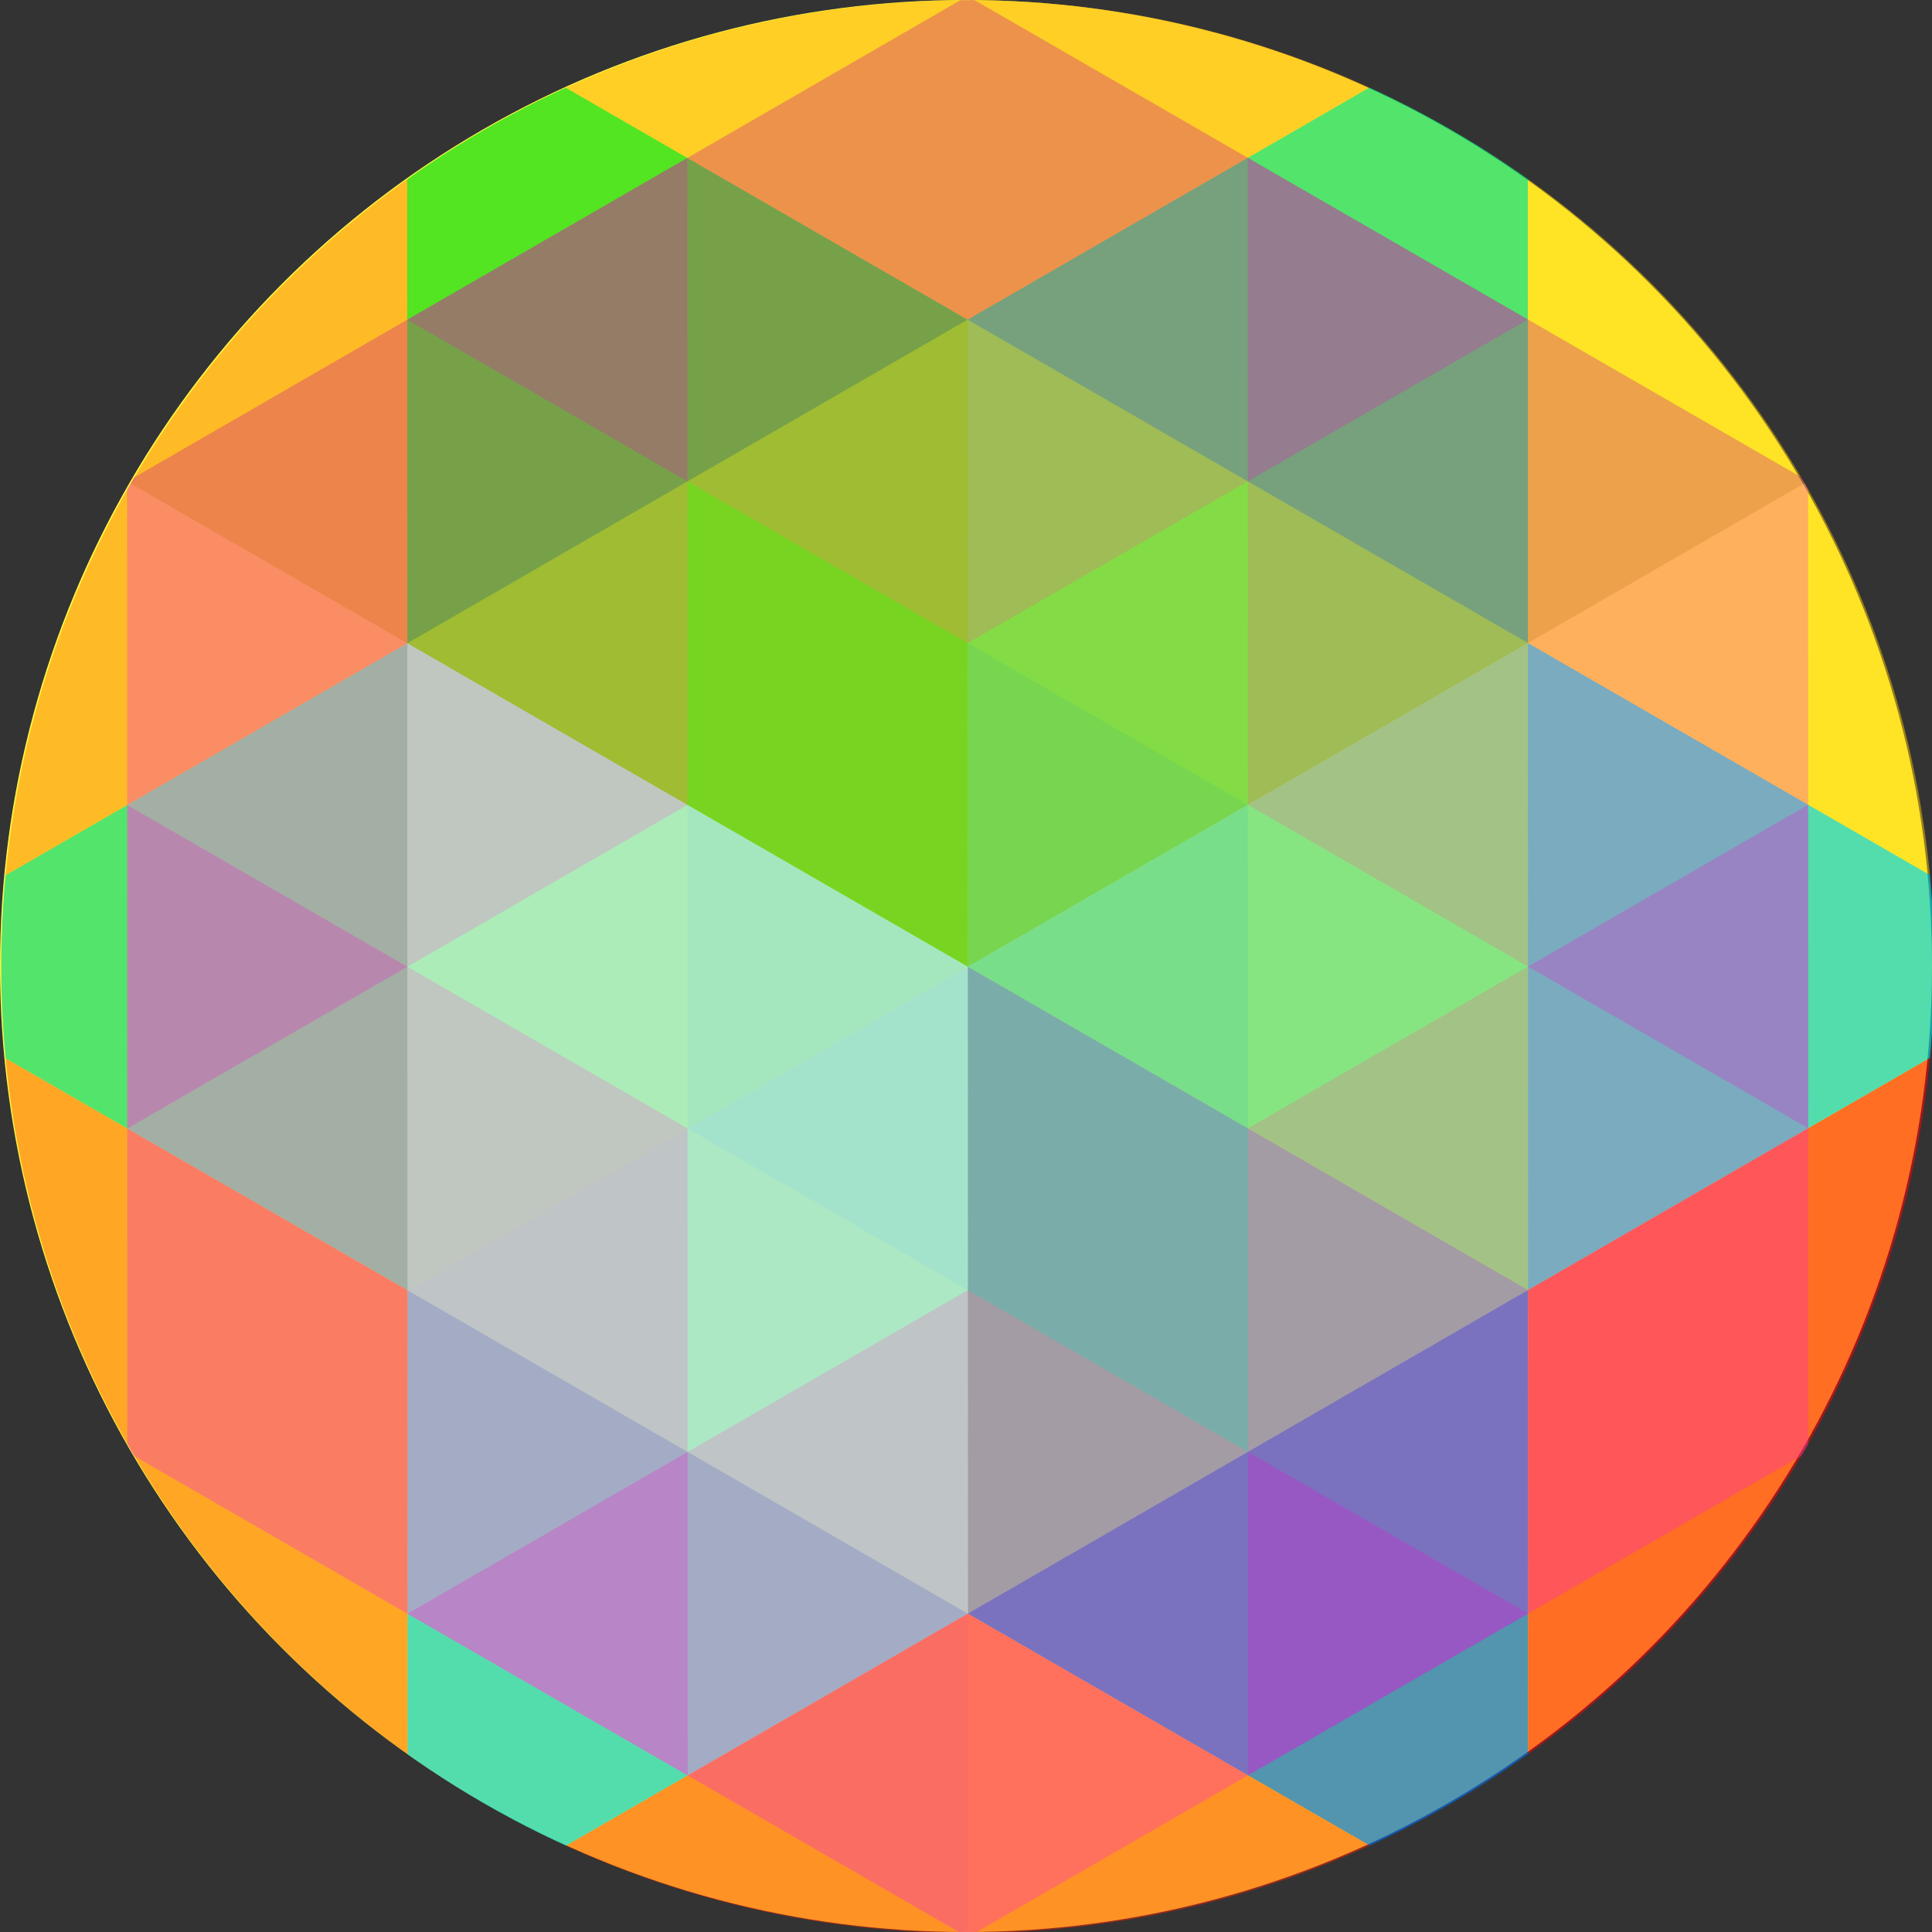 <?xml version="1.0" encoding="UTF-8" standalone="no"?>
<svg
   xmlns:dc="http://purl.org/dc/elements/1.1/"
   xmlns:cc="http://creativecommons.org/ns#"
   xmlns:rdf="http://www.w3.org/1999/02/22-rdf-syntax-ns#"
   xmlns:svg="http://www.w3.org/2000/svg"
   xmlns="http://www.w3.org/2000/svg"
   xmlns:sodipodi="http://sodipodi.sourceforge.net/DTD/sodipodi-0.dtd"
   xmlns:inkscape="http://www.inkscape.org/namespaces/inkscape"
   inkscape:version="1.0 (4035a4fb49, 2020-05-01)"
   id="svg8"
   version="1.1"
   viewBox="0 0 120 120"
   height="120mm"
   width="120mm">
  <rect x="0" y="0" width="120" height="120" fill="#333333" stroke="none"/>
  <defs
     id="defs2">
    <clipPath
       id="clipPath992"
       clipPathUnits="userSpaceOnUse">
      <circle
         r="89.625"
         cy="-111.116"
         cx="297.877"
         id="circle994"
         style="opacity:0.84;fill:none;fill-opacity:0.305;stroke:#ffffff;stroke-width:0.099;stroke-miterlimit:10.433;stroke-opacity:1;stop-color:#000000" />
    </clipPath>
  </defs>
  <sodipodi:namedview
     inkscape:window-maximized="1"
     inkscape:window-y="23"
     inkscape:window-x="0"
     inkscape:window-height="2975"
     inkscape:window-width="4498"
     fit-margin-bottom="0"
     fit-margin-right="0"
     fit-margin-left="0"
     fit-margin-top="0"
     inkscape:pagecheckerboard="true"
     showgrid="true"
     inkscape:document-rotation="0"
     inkscape:current-layer="layer1"
     inkscape:document-units="mm"
     inkscape:cy="-67.306634"
     inkscape:cx="937.07702"
     inkscape:zoom="1.4"
     inkscape:pageshadow="2"
     inkscape:pageopacity="0.0"
     borderopacity="1.0"
     bordercolor="#666666"
     pagecolor="#ffffff"
     id="base" />
  <g
     transform="translate(-44.799,-63.803)"
     id="layer1"
     inkscape:groupmode="layer"
     inkscape:label="Layer 1">
    <circle
       r="60"
       cy="123.803"
       cx="104.799"
       id="path1204"
       style="opacity:1;fill:#fffb47;fill-opacity:1;stroke:none;stroke-width:0.101;stroke-miterlimit:10.433;stroke-opacity:1;stop-color:#000000" />
    <g
       transform="matrix(0.335,0.58,-0.58,0.335,-59.331,-11.703)"
       clip-path="url(#clipPath992)"
       id="g988">
      <path
         style="mix-blend-mode:overlay;fill:#fffdfd;fill-opacity:0.23;stroke:none;stroke-width:0.265px;stroke-linecap:butt;stroke-linejoin:miter;stroke-opacity:1"
         d="m 297.877,-201.116 77.942,45 v 90 l -77.942,-45 z"
         id="path853" />
      <path
         style="mix-blend-mode:overlay;fill:#2c8af7;fill-opacity:0.3;stroke:none;stroke-width:0.265px;stroke-linecap:butt;stroke-linejoin:miter;stroke-opacity:1"
         d="m 245.916,-111.116 51.962,-30 51.962,30 -51.962,30 z"
         id="path837" />
      <path
         style="mix-blend-mode:overlay;fill:#08da7c;fill-opacity:0.694;stroke:none;stroke-width:0.265px;stroke-linecap:butt;stroke-linejoin:miter;stroke-opacity:1"
         d="m 297.877,-111.116 v -60 l -51.962,-30 v 60 z"
         id="path839" />
      <path
         style="mix-blend-mode:overlay;fill:#08d0da;fill-opacity:0.694;stroke:none;stroke-width:0.265px;stroke-linecap:butt;stroke-linejoin:miter;stroke-opacity:1"
         d="m 297.877,-111.116 v -60 l 51.962,-30 v 60 z"
         id="path841" />
      <path
         style="mix-blend-mode:overlay;fill:#0866da;fill-opacity:0.695;stroke:none;stroke-width:0.265px;stroke-linecap:butt;stroke-linejoin:miter;stroke-opacity:1"
         d="m 297.877,-111.116 51.962,30 51.962,-30 -51.962,-30 z"
         id="path843" />
      <path
         style="mix-blend-mode:overlay;fill:#08d0da;fill-opacity:0.694;stroke:none;stroke-width:0.265px;stroke-linecap:butt;stroke-linejoin:miter;stroke-opacity:1"
         d="m 297.877,-111.116 v 60 l 51.962,30 v -60 z"
         id="path845" />
      <path
         style="mix-blend-mode:overlay;fill:#08da7c;fill-opacity:0.694;stroke:none;stroke-width:0.265px;stroke-linecap:butt;stroke-linejoin:miter;stroke-opacity:1"
         d="m 297.877,-111.116 -51.962,30 v 60 l 51.962,-30 z"
         id="path847" />
      <path
         style="mix-blend-mode:overlay;fill:#08da12;fill-opacity:0.694;stroke:none;stroke-width:0.265px;stroke-linecap:butt;stroke-linejoin:miter;stroke-opacity:1"
         d="m 297.877,-111.116 -51.962,-30 -51.962,30 51.962,30 z"
         id="path849" />
      <path
         style="mix-blend-mode:overlay;fill:#e2e2e2;fill-opacity:0.372;stroke:none;stroke-width:0.265px;stroke-linecap:butt;stroke-linejoin:miter;stroke-opacity:1"
         d="m 219.935,-66.116 77.942,45 77.942,-45 -77.942,-45 z"
         id="path855" />
      <path
         style="mix-blend-mode:overlay;fill:#ffa100;fill-opacity:0.481;stroke:none;stroke-width:0.265px;stroke-linecap:butt;stroke-linejoin:miter;stroke-opacity:1"
         d="m 193.954,-171.116 v 60 l 51.962,-30 v -60 z"
         id="path860" />
      <path
         style="mix-blend-mode:overlay;fill:#ffcc00;fill-opacity:0.481;stroke:none;stroke-width:0.265px;stroke-linecap:butt;stroke-linejoin:miter;stroke-opacity:1"
         d="m 245.916,-201.116 51.962,-30 51.962,30 -51.962,30 z"
         id="path862" />
      <path
         style="mix-blend-mode:overlay;fill:#ff0008;fill-opacity:0.562;stroke:none;stroke-width:0.265px;stroke-linecap:butt;stroke-linejoin:miter;stroke-opacity:1"
         d="m 349.839,-201.116 51.962,30 v 60 l -51.962,-30 z"
         id="path864" />
      <path
         style="mix-blend-mode:overlay;fill:#ff2200;fill-opacity:0.481;stroke:none;stroke-width:0.265px;stroke-linecap:butt;stroke-linejoin:miter;stroke-opacity:1"
         d="m 401.8,-111.116 c 0,0 0,60 0,60 l -51.962,30 v -60 z"
         id="path866" />
      <path
         style="mix-blend-mode:overlay;fill:#ff4d00;fill-opacity:0.481;stroke:none;stroke-width:0.265px;stroke-linecap:butt;stroke-linejoin:miter;stroke-opacity:1"
         d="M 349.839,-21.116 297.877,8.884 245.916,-21.116 297.877,-51.116 Z"
         id="path868" />
      <path
         style="mix-blend-mode:overlay;fill:#ff7700;fill-opacity:0.481;stroke:none;stroke-width:0.265px;stroke-linecap:butt;stroke-linejoin:miter;stroke-opacity:1"
         d="m 193.954,-111.116 51.962,30 v 60 L 193.954,-51.116 Z"
         id="path870" />
      <path
         style="mix-blend-mode:overlay;fill:#202020;fill-opacity:0.105;stroke:none;stroke-width:0.265px;stroke-linecap:butt;stroke-linejoin:miter;stroke-opacity:1"
         d="m 219.935,-156.116 v 90 l 77.942,-45 v -90 z"
         id="path851" />
      <path
         style="mix-blend-mode:overlay;fill:#fd00cc;fill-opacity:0.23;stroke:none;stroke-width:0.265px;stroke-linecap:butt;stroke-linejoin:miter;stroke-opacity:1"
         d="m 297.877,-201.116 -51.962,30 51.962,30 51.962,-30 z"
         id="path872" />
      <path
         style="mix-blend-mode:overlay;fill:#fd00cc;fill-opacity:0.23;stroke:none;stroke-width:0.265px;stroke-linecap:butt;stroke-linejoin:miter;stroke-opacity:1"
         d="m 375.82,-156.116 v 60 L 323.858,-126.116 v -60 z"
         id="path874" />
      <path
         style="mix-blend-mode:overlay;fill:#fd00cc;fill-opacity:0.23;stroke:none;stroke-width:0.265px;stroke-linecap:butt;stroke-linejoin:miter;stroke-opacity:1"
         d="m 375.82,-126.116 v 60 L 323.858,-36.116 v -60 z"
         id="path876" />
      <path
         style="mix-blend-mode:overlay;fill:#fd00cc;fill-opacity:0.23;stroke:none;stroke-width:0.265px;stroke-linecap:butt;stroke-linejoin:miter;stroke-opacity:1"
         d="m 297.877,-21.116 51.962,-30 -51.962,-30 -51.962,30 z"
         id="path878" />
      <path
         style="mix-blend-mode:overlay;fill:#fd00cc;fill-opacity:0.23;stroke:none;stroke-width:0.265px;stroke-linecap:butt;stroke-linejoin:miter;stroke-opacity:1"
         d="m 219.935,-66.116 51.962,30 v -60 l -51.962,-30 z"
         id="path880" />
      <path
         style="mix-blend-mode:overlay;fill:#fd00cc;fill-opacity:0.23;stroke:none;stroke-width:0.265px;stroke-linecap:butt;stroke-linejoin:miter;stroke-opacity:1"
         d="m 219.935,-156.116 v 60 l 51.962,-30 v -60 z"
         id="path882" />
      <path
         style="fill:#fdfa00;fill-opacity:0.305;stroke:none;stroke-width:0.265px;stroke-linecap:butt;stroke-linejoin:miter;stroke-opacity:1"
         d="m 245.916,-141.116 51.962,-30 v 60 z"
         id="path884" />
      <path
         style="fill:#fdfa00;fill-opacity:0.305;stroke:none;stroke-width:0.265px;stroke-linecap:butt;stroke-linejoin:miter;stroke-opacity:1"
         d="m 297.877,-171.116 51.962,30 -51.962,30 z"
         id="path886" />
      <path
         style="fill:#fffe66;fill-opacity:0.305;stroke:none;stroke-width:0.265px;stroke-linecap:butt;stroke-linejoin:miter;stroke-opacity:1"
         d="m 349.839,-141.116 v 60 l -51.962,-30 z"
         id="path888" />
      <path
         style="fill:#fffecc;fill-opacity:0.305;stroke:none;stroke-width:0.265px;stroke-linecap:butt;stroke-linejoin:miter;stroke-opacity:1"
         d="m 297.877,-111.116 v 60 l 51.962,-30 z"
         id="path890" />
      <path
         style="fill:#ffffff;fill-opacity:0.305;stroke:none;stroke-width:0.265px;stroke-linecap:butt;stroke-linejoin:miter;stroke-opacity:1"
         d="m 297.877,-111.116 -51.962,30 51.962,30 z"
         id="path892" />
      <path
         style="fill:#fdfa00;fill-opacity:0.305;stroke:none;stroke-width:0.265px;stroke-linecap:butt;stroke-linejoin:miter;stroke-opacity:1"
         d="m 297.877,-111.116 -51.962,-30 v 60 z"
         id="path894" />
    </g>
  </g>
</svg>
